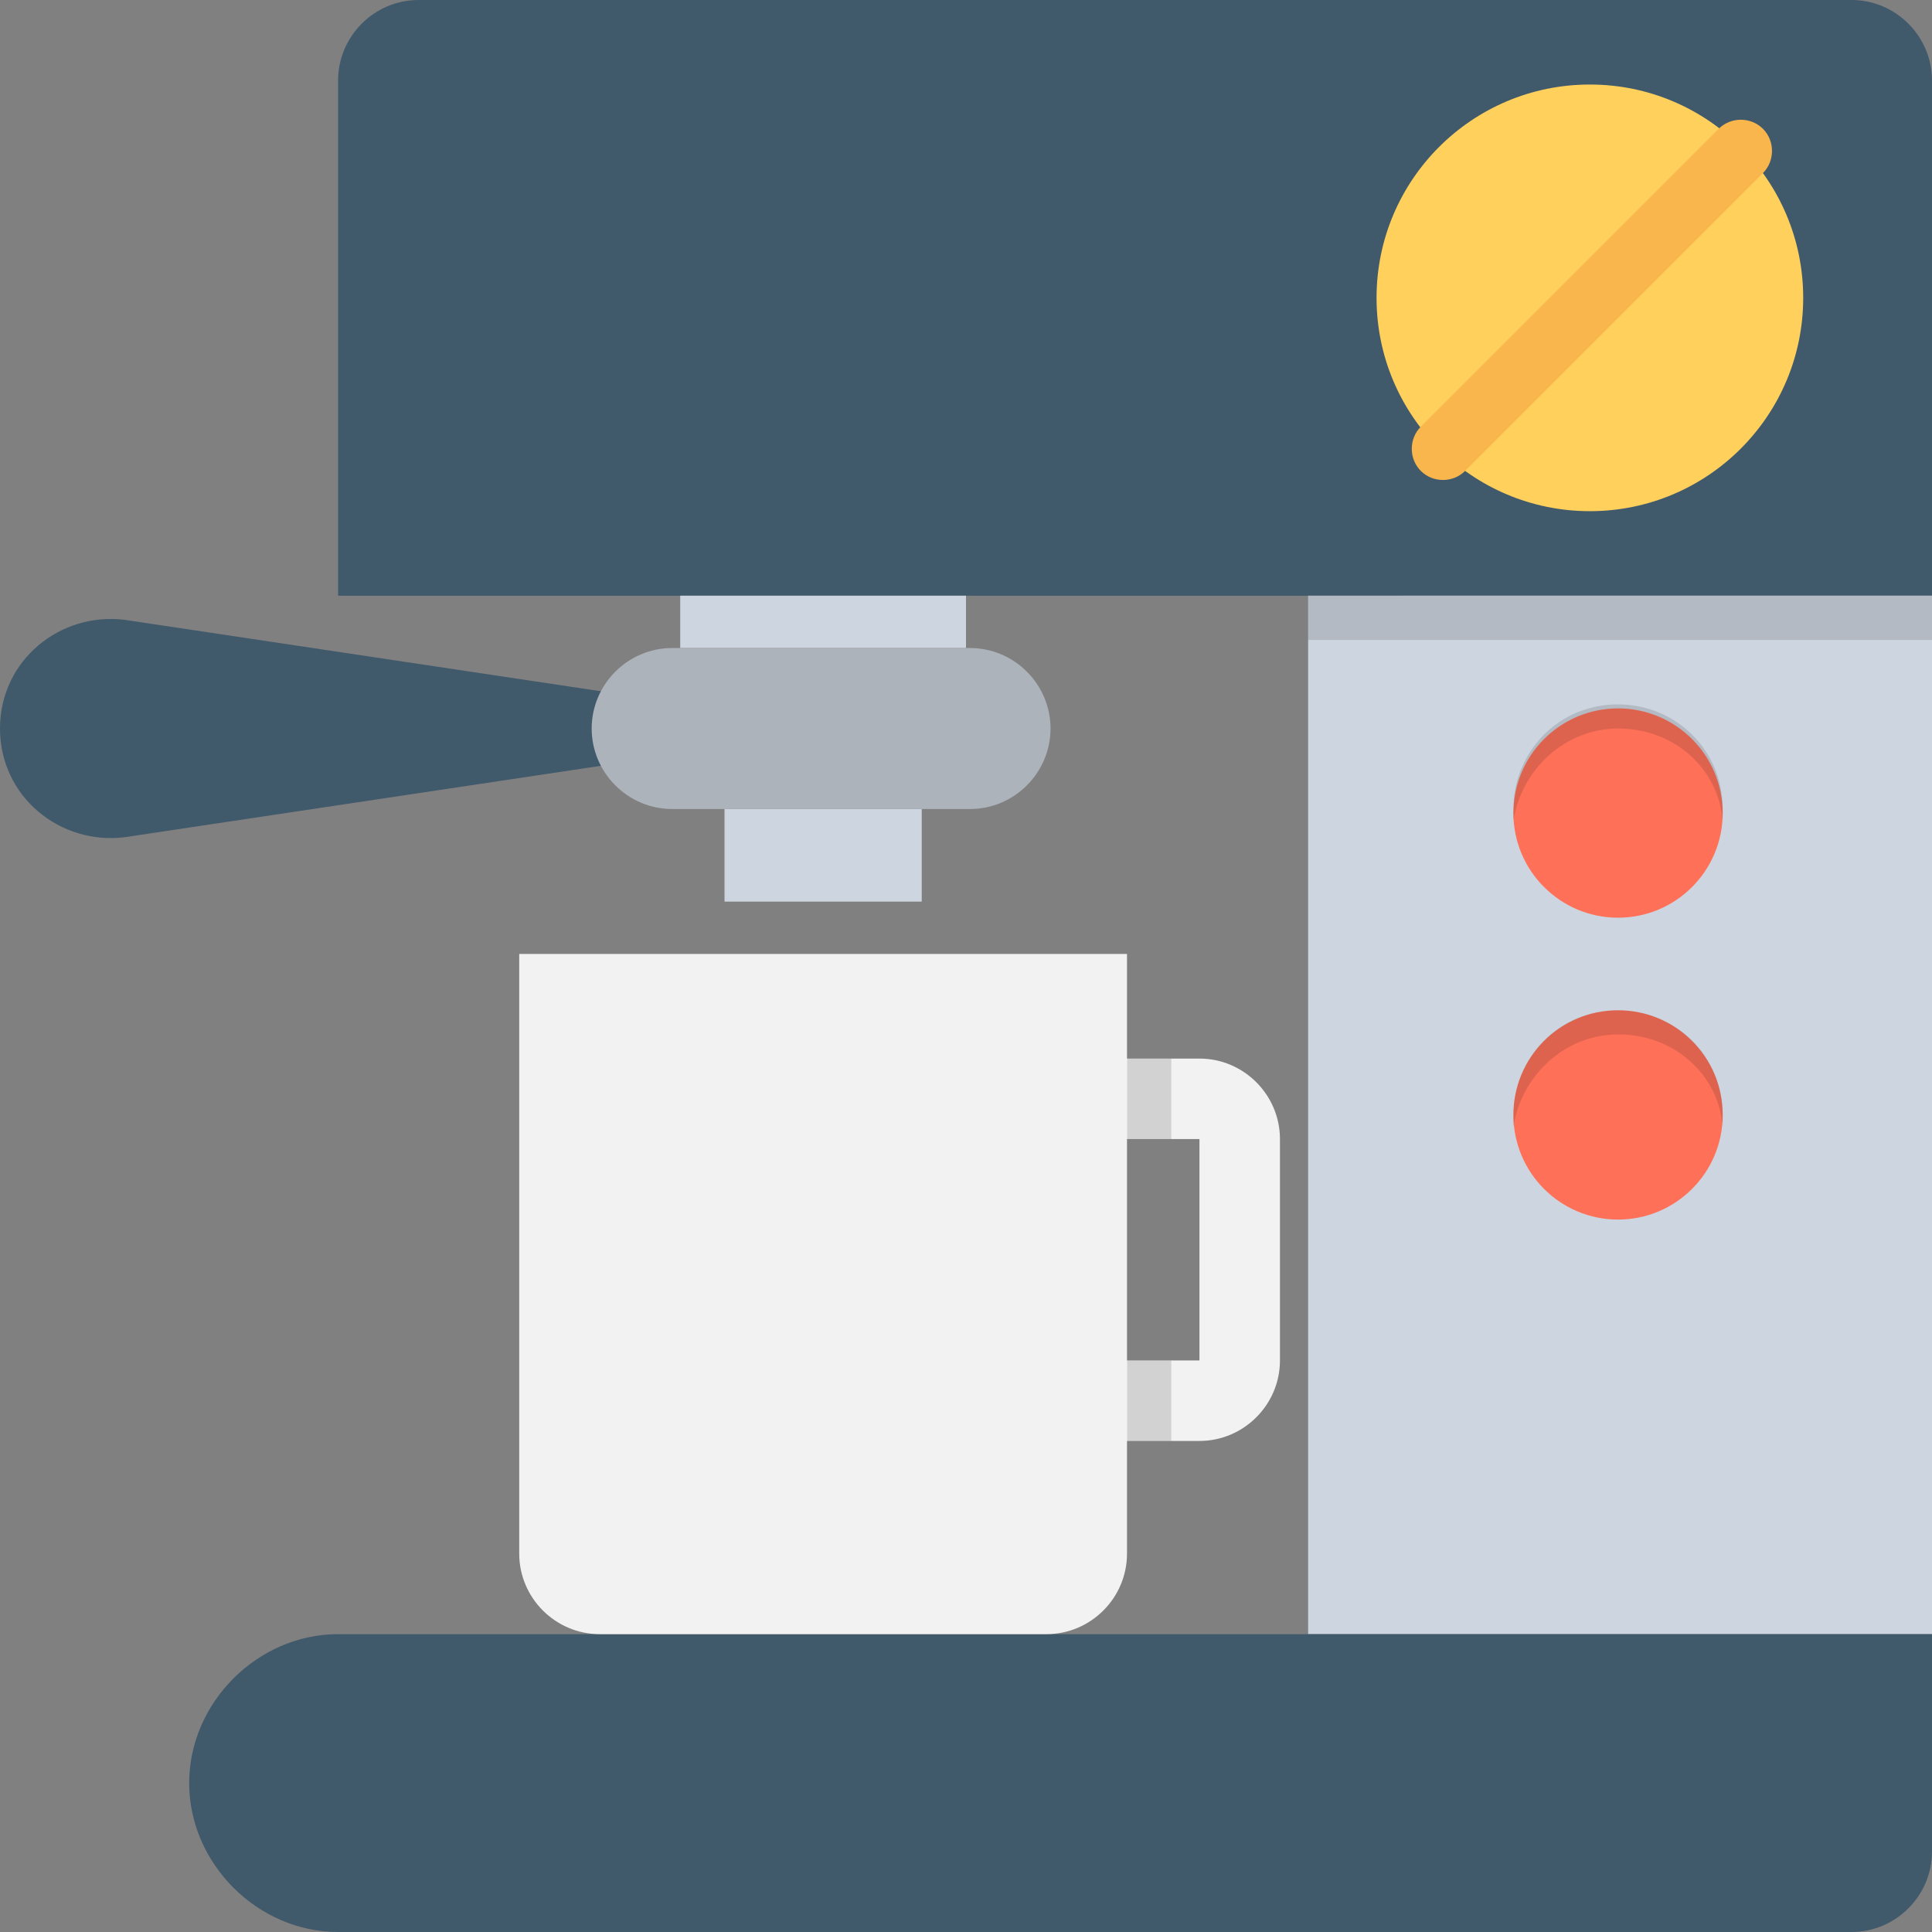 <?xml version="1.0" encoding="utf-8"?>
<!-- Generator: Adobe Illustrator 18.0.0, SVG Export Plug-In . SVG Version: 6.00 Build 0)  -->
<!DOCTYPE svg PUBLIC "-//W3C//DTD SVG 1.1//EN" "http://www.w3.org/Graphics/SVG/1.1/DTD/svg11.dtd">
<svg version="1.1" id="Layer_1" xmlns="http://www.w3.org/2000/svg" xmlns:xlink="http://www.w3.org/1999/xlink" x="0px" y="0px"
	 viewBox="0 0 48 48" enable-background="new 0 0 48 48" xml:space="preserve">
<rect x="0" y="0" width="48" height="48" fill="#808080" stroke="none"/>
<g>
	<g>
		<path fill="#F2F2F2" d="M29.8,35.8h-6.1v-9.5h6.1c1.1,0,2,0.9,2,2v5.5C31.8,34.9,30.9,35.8,29.8,35.8z M25.7,33.8h4.1l0-5.5h-4.1
			V33.8z"/>
	</g>
	<rect x="28" y="26.3" opacity="0.15" fill="#231F20" width="1.1" height="2"/>
	<rect x="28" y="33.8" opacity="0.15" fill="#231F20" width="1.1" height="2"/>
	<path fill="#40596B" d="M46,0H10.4c-1.1,0-2,0.9-2,2v12.8H48V2C48,0.9,47.1,0,46,0z"/>
	<rect x="32.5" y="14.8" fill="#CDD6E0" width="15.5" height="25.8"/>
	<path fill="#40596B" d="M8.4,40.6c-2,0-3.7,1.7-3.7,3.7c0,2,1.7,3.7,3.7,3.7H46c1.1,0,2-0.9,2-2v-5.4H8.4z"/>
	<circle fill="#FF7058" cx="40.2" cy="20.2" r="2.6"/>
	<circle fill="#FF7058" cx="40.2" cy="27.7" r="2.6"/>
	<g>
		<circle fill="#FFD15C" cx="39.5" cy="7.4" r="5.3"/>
		<path fill="#F8B64C" d="M35.3,11.7L35.3,11.7c-0.3-0.3-0.3-0.8,0-1.1l7.4-7.4c0.3-0.3,0.8-0.3,1.1,0l0,0c0.3,0.3,0.3,0.8,0,1.1
			l-7.4,7.4C36.1,12,35.6,12,35.3,11.7z"/>
	</g>
	<rect x="16.9" y="14.8" fill="#CDD6E0" width="7.1" height="1.3"/>
	<path fill="#40596B" d="M15.1,19l-12,1.8C1.5,21,0,19.8,0,18.1l0,0c0-1.7,1.5-2.9,3.1-2.7l12,1.8c0.4,0.1,0.8,0.4,0.8,0.9l0,0
		C15.9,18.5,15.6,18.9,15.1,19z"/>
	<rect x="18" y="20.1" fill="#CDD6E0" width="4.9" height="2.3"/>
	<path fill="#F2F2F2" d="M26,40.6H14.9c-1.1,0-2-0.9-2-2V23.7H28v14.9C28,39.7,27.1,40.6,26,40.6z"/>
	<path fill="#ACB3BA" d="M24.1,20.1h-7.4c-1.1,0-2-0.9-2-2l0,0c0-1.1,0.9-2,2-2h7.4c1.1,0,2,0.9,2,2l0,0
		C26.1,19.2,25.2,20.1,24.1,20.1z"/>
	<rect x="32.5" y="14.8" opacity="0.15" fill="#231F20" width="15.5" height="1.1"/>
	<path opacity="0.15" fill="#231F20" d="M40.2,18.1c1.4,0,2.5,1,2.6,2.3c0-0.1,0-0.2,0-0.3c0-1.5-1.2-2.6-2.6-2.6
		c-1.5,0-2.6,1.2-2.6,2.6c0,0.1,0,0.2,0,0.3C37.8,19.1,38.9,18.1,40.2,18.1z"/>
	<path opacity="0.15" fill="#231F20" d="M40.2,25.7c1.4,0,2.5,1,2.6,2.3c0-0.1,0-0.2,0-0.3c0-1.5-1.2-2.6-2.6-2.6
		c-1.5,0-2.6,1.2-2.6,2.6c0,0.1,0,0.2,0,0.3C37.8,26.7,38.9,25.7,40.2,25.7z"/>
</g>
</svg>
